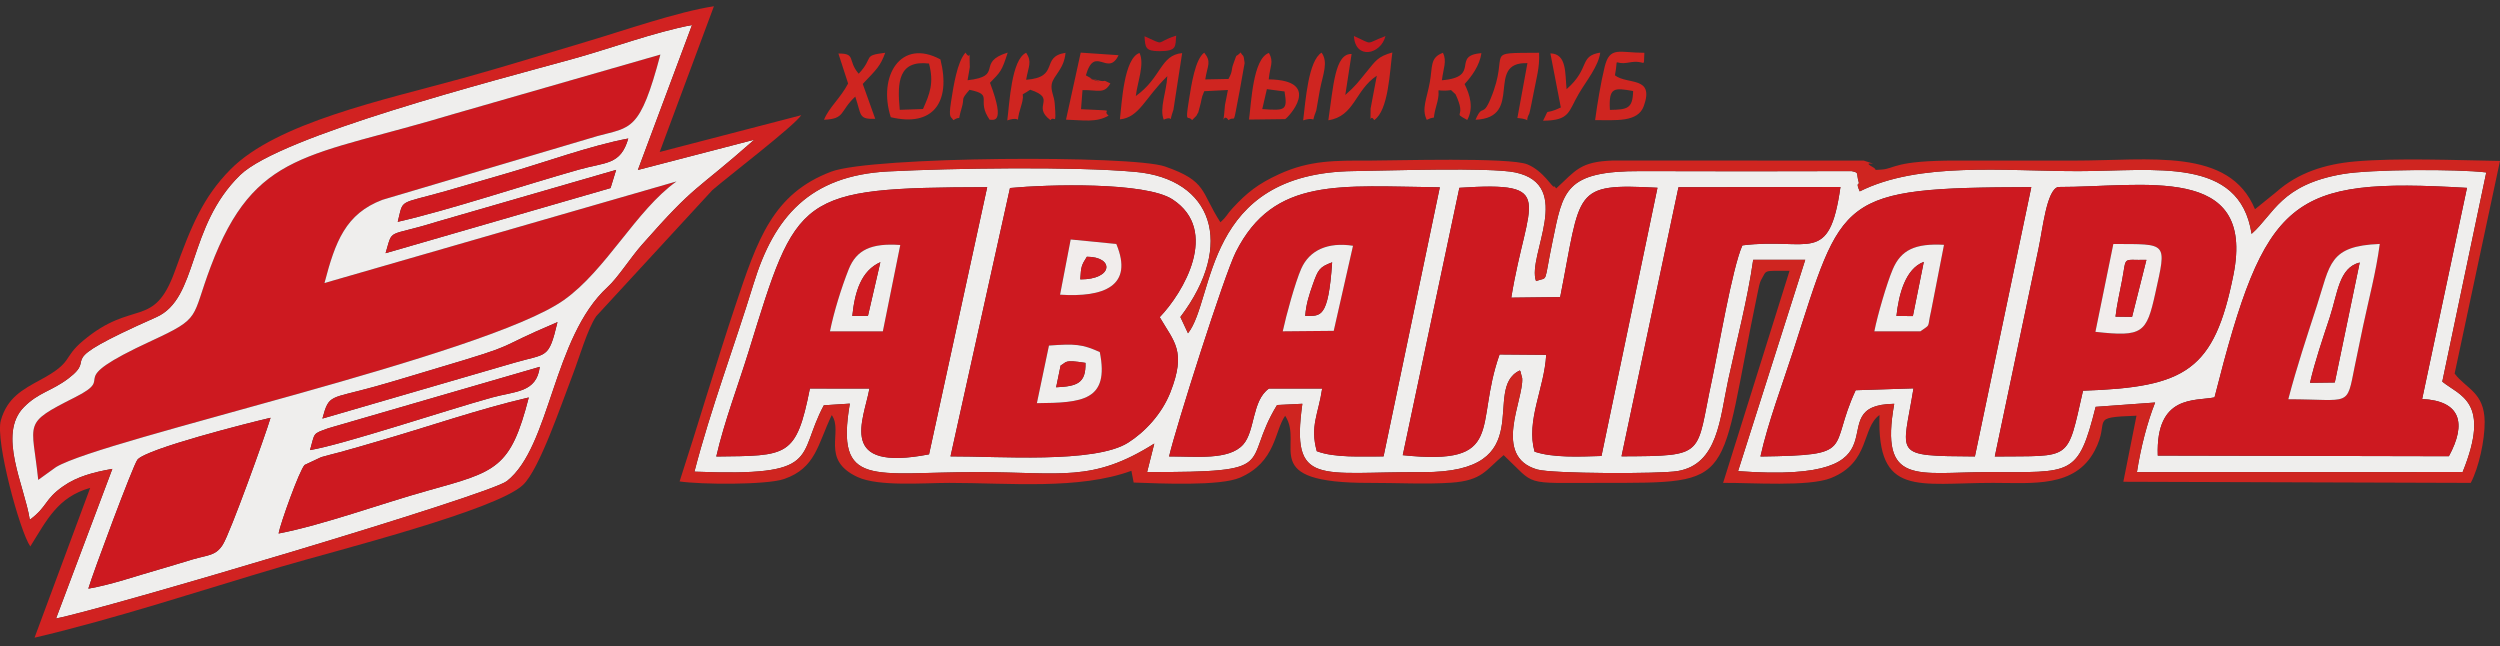 <svg width="178" height="46" fill="none" xmlns="http://www.w3.org/2000/svg"><rect width="100%" height="100%" fill="#333333" stroke="none"/><path fill-rule="evenodd" clip-rule="evenodd" d="M145.13 17.759c.31-1.433.583-4.21 1.4-4.445 6.034.015 14.086-1.739 12.491 6.25-1.363 6.821-3.392 8.009-10.71 8.254-1.164 5.087-.737 4.623-6.282 4.684l3.1-14.743zm-73.22-4.372c2.63-.253 9.643-.456 11.58.815 3.38 2.218.767 6.627-.918 8.38 1.025 1.77 1.91 2.407.76 5.345-.61 1.556-1.832 2.848-3.02 3.596-2.378 1.497-9.29.953-12.636.971l4.235-19.107zM51 32.503c5.077-.06 5.684.084 6.665-4.842l4.239.004c-.405 2.242-2.347 5.959 4.244 4.683l4.14-19.023c-13.581.04-13.523.52-16.977 11.676-.777 2.512-1.727 4.97-2.312 7.502zm74.343 0c6.925-.096 4.792-.446 6.78-4.718l4.117-.134c-.772 4.825-1.612 4.806 4.373 4.848l4.016-19.177c-13.871.039-13.383.627-16.963 11.7-.758 2.344-1.789 5.077-2.323 7.481zm-5.836-19.172l11.533-.016c-.807 5.663-2.243 3.562-6.983 4.156-.724 1.595-1.708 7.458-2.167 9.583-1.171 5.42-.313 5.409-6.44 5.437l4.057-19.16zm-15.6.04l-4.031 19.037c7.395.772 5.072-2.048 6.892-7.17l3.32.028c-.13 2.395-1.449 4.672-.828 6.893 1.32.444 3.163.355 4.765.307l3.987-19.098c-6.082-.32-5.415.123-6.927 7.783l-3.484.043c1.145-7.03 3.375-8.286-3.694-7.822zM83.24 32.5c1.886-.017 4.258.295 5.275-.85.864-.973.615-3.13 1.836-3.986l3.788.002c-.267 1.816-.88 2.665-.383 4.46 1.318.49 3.14.358 4.754.371l4.005-19.162c-7.081-.069-11.806-.773-14.521 4.606-.83 1.642-4.296 12.558-4.754 14.559zm74.434-4.207c-1.387.281-4.188-.211-4.04 4.145l20.727.045c1.277-2.348.845-3.94-1.903-4.074l3.191-15.033c-12.624-.744-14.347.621-17.975 14.917zm-108.23 5.289c9.168.355 7.222-1.008 9.214-4.725l1.85-.12c-1.031 6.056 1.61 4.872 9.098 4.876 5.974.002 8.148.764 12.58-2.031l-.512 2.03c9.707.011 6.631-.485 9.252-4.774l1.802-.09c-.829 5.955 1.168 4.825 8.57 4.867 8.494.049 4.104-5.94 6.914-7.239.035.054.066.088.07.178l.1.38c.105 1.534-2.134 5.562 1.062 6.492 1.07.312 8.762.325 10.004.114 2.883-.489 3.004-3.734 3.604-6.507.605-2.796 1.38-5.747 1.775-8.536l3.706.002-4.783 15.045c12.896.944 5.487-4.715 11.12-4.794-1.055 5.9 1.616 4.861 6.762 4.862 5.893 0 6.326.336 7.578-4.645l4.235-.309c-.555 1.399-1.019 3.171-1.295 4.956l23.19-.006c2.04-5.033-.207-5.423-1.45-6.436l3.131-14.894c-2.079-.253-8.203-.23-10.209.114-4.416.753-4.9 2.84-6.5 4.26-.845-5.545-6.902-4.467-12.342-4.467-5.304 0-11.31-.682-15.557 1.441-.325-.738.002-.4-.073-.66-.2-.688.059-.65-.503-.783-4.992.012-9.992.022-14.982 0-5.483-.024-5.566 1.414-6.311 4.99-.664 3.19-.269 2.495-1.18 2.84-.658-1.796 2.771-6.837-1.479-7.737-1.781-.377-9.185-.123-11.489-.095-10.751.13-9.877 9.099-11.811 11.547l-.542-1.157c3.924-5.186 2.272-9.833-3.195-10.332-4.4-.402-13.048-.264-17.592-.034-5.623.284-8.151 3.273-9.596 7.98-1.364 4.446-3.08 8.99-4.216 13.397z" fill="#EFEEED"/><path fill-rule="evenodd" clip-rule="evenodd" d="M2.722 34.168l1.265-.912c3.351-2.017 30.565-7.933 36.162-11.893 3.01-2.13 5.145-6.402 8.017-8.445l-25.064 7.235c.77-2.96 1.512-4.937 4.13-5.928l15.31-4.54c2.39-.653 3.018-.293 4.477-5.8l-14.707 4.23c-10.324 3.12-14.165 2.55-17.308 10.869-1.405 3.72-.618 3.62-4.207 5.278-6.694 3.095-2.252 2.414-5.463 4.031-3.777 1.901-3.044 1.7-2.612 5.875z" fill="#CD1920"/><path fill-rule="evenodd" clip-rule="evenodd" d="M6.289 41.913c.294-1.017 3.2-8.824 3.498-9.185.642-.776 7.903-2.619 9.477-2.982-.386 1.288-2.87 8.194-3.402 9.034-.499.787-1.012.722-2.113 1.039-.798.23-1.598.496-2.456.736-1.587.445-3.308 1.062-5.004 1.358zm13.546-3.927c.126-.704 1.481-4.493 1.856-4.882l1.181-.555c.475-.14.859-.225 1.357-.36.895-.24 1.73-.494 2.673-.766 3.551-1.022 7.195-2.3 10.747-3.123-1.306 5.072-2.292 5.266-7.21 6.636-3.281.916-7.412 2.433-10.604 3.05zm2.239-5.94c2.367-.394 9.673-2.836 12.95-3.742 1.674-.462 3.177-.34 3.409-2.185l-15.058 4.373c-1.155.417-.938.295-1.301 1.554zm.88-2.243l13.636-3.968c2.382-.697 2.462-.224 3.103-2.9-4.872 2.068-2.313 1.42-8.513 3.262-1.52.452-2.944.895-4.445 1.316-3.29.921-3.295.519-3.78 2.29zm4.5-11.776c.546-1.836.035-1.11 3.641-2.234l12.774-3.697-.398 1.294-16.018 4.637zm.865-2.233c3.762-.864 8.82-2.565 12.884-3.715 1.937-.549 2.978-.313 3.53-2.217-2.723.51-6.018 1.727-8.733 2.506-1.353.388-2.795.82-4.233 1.229-3.486.988-3.017.524-3.448 2.197zM2.722 34.168l1.266-.912c3.35-2.017 30.565-7.933 36.161-11.893 3.01-2.13 5.145-6.401 8.017-8.445l-25.064 7.235c.77-2.96 1.512-4.937 4.13-5.928l15.31-4.539c2.39-.654 3.018-.294 4.477-5.8L32.312 8.114c-10.324 3.12-14.165 2.55-17.308 10.869-1.405 3.72-.618 3.62-4.206 5.279-6.695 3.094-2.253 2.414-5.464 4.03-3.777 1.902-3.044 1.7-2.612 5.875zM49.272 1.78c-2.715.514-5.788 1.669-8.49 2.414-5.56 1.534-20.818 5.481-23.685 8.27-3.787 3.686-2.966 8.785-5.972 10.119-7.888 3.499-3.967 2.64-6.269 4.372-1.19.896-2.12.985-3.153 2.03-1.9 1.923.044 5.588.42 8.024 1.29-.966 1.02-1.436 2.372-2.383 1-.7 2.147-1 3.504-1.242L3.99 44.036c3.326-.637 30.84-8.79 32.1-9.782 3.114-2.45 3.256-10.224 7.167-13.809.75-.687 1.617-2.075 2.449-3.019 3.94-4.47 3.658-3.645 8-7.48l-8.289 2.155L49.273 1.78z" fill="#EFEEED"/><path fill-rule="evenodd" clip-rule="evenodd" d="M49.445 33.582c1.135-4.407 2.851-8.951 4.216-13.396 1.445-4.707 3.973-7.696 9.596-7.981 4.544-.23 13.193-.368 17.592.034 5.468.5 7.12 5.146 3.195 10.332l.542 1.157c1.935-2.448 1.06-11.416 11.811-11.547 2.304-.028 9.708-.282 11.49.095 4.25.9.82 5.941 1.479 7.737.91-.345.515.35 1.179-2.84.745-3.576.828-5.014 6.31-4.99 4.991.022 9.991.012 14.983 0 .562.132.303.095.503.783.075.259-.252-.078.073.66 4.247-2.123 10.252-1.44 15.557-1.44 5.44-.001 11.497-1.079 12.342 4.466 1.6-1.42 2.085-3.506 6.5-4.26 2.007-.343 8.13-.367 10.21-.114l-3.132 14.895c1.243 1.012 3.489 1.402 1.45 6.435l-23.19.007c.276-1.786.74-3.558 1.296-4.956l-4.236.308c-1.253 4.981-1.686 4.645-7.578 4.645-5.146 0-7.818 1.038-6.763-4.861-5.633.08 1.777 5.737-11.12 4.794l4.784-15.045-3.706-.003c-.396 2.79-1.17 5.74-1.776 8.537-.6 2.772-.72 6.018-3.604 6.507-1.241.21-8.933.197-10.003-.114-3.197-.93-.957-4.958-1.063-6.493l-.099-.38c-.005-.09-.035-.124-.07-.177-2.81 1.299 1.58 7.288-6.914 7.24-7.403-.043-9.4 1.087-8.57-4.869l-1.803.09c-2.62 4.29.455 4.786-9.252 4.774l.513-2.03c-4.433 2.795-6.606 2.034-12.58 2.031-7.488-.003-10.13 1.18-9.099-4.875l-1.85.12c-1.992 3.716-.045 5.079-9.213 4.724zm-1.057.696c1.471.225 6.191.26 7.441-.173 2.265-.785 2.384-2.462 3.392-4.55.848 1.2-.842 3.168 1.835 4.409 1.499.695 4.698.418 6.534.418 4.277 0 9.224.505 12.965-.861l.162.836c1.903.066 6.142.268 7.567-.348 2.576-1.113 2.462-3.347 3.219-4.405 1.394 2.102-2.081 4.801 6.05 4.778 1.821-.005 3.997.11 5.773-.014 2.23-.156 2.453-.906 3.734-1.962 2.349 2.212 1.257 1.977 6.915 1.975 9.913-.004 8.278.24 11.178-13.583.06-.284.123-.673.258-.904.407-.692.078-.61 2.004-.613l-4.73 15.099c2.016-.018 6.097.294 7.69-.347 2.795-1.126 2.164-3.572 3.445-4.484-.186 5.872 2.724 4.83 8.1 4.832 2.78 0 5.825.365 7.226-2.305 1.168-2.227-.523-2.352 2.972-2.478l-.937 4.703 24.736.08c.586-1.108.999-3.054.99-4.342-.013-2.112-1.315-2.347-2.138-3.44l3.23-15.14c-3.194-.052-7.31-.23-10.335.037-2.143.189-4.066.818-5.586 2.17l-1.523 1.232c-1.831-4.428-7.473-3.463-12.873-3.463-2.786 0-5.572.003-8.359-.002-4.457-.007-4.397.573-5.34.64-.709.051-.287.02-.624-.165-1.036-.572.913.026-.658-.474l-17.868-.004c-2.358.075-2.653.732-4.028 1.983-.054-.043-.135-.184-.157-.136-.078.172-.726-1.096-1.9-1.575-1.27-.517-9.493-.266-11.197-.268-2.48-.004-4.3-.034-6.475.965-1.51.694-2.287 1.309-3.327 2.433-.408.441-.356.537-.857.993-1.42-2.196-.93-2.92-3.941-3.97-2.363-.824-20.875-.722-23.753.361-4.183 1.573-5.267 4.835-6.841 9.542-1.388 4.153-2.643 8.444-3.97 12.52z" fill="#CF2520"/><path fill-rule="evenodd" clip-rule="evenodd" d="M162.925 28.425c.609-2.325 1.326-4.466 2.049-6.699.943-2.914.836-4.22 4.466-4.358-.27 2.03-.77 3.867-1.199 5.893-.207.978-.397 1.884-.585 2.827-.59 2.943-.259 2.346-4.73 2.337zm-5.252-.132c-1.387.281-4.188-.211-4.04 4.145l20.727.046c1.277-2.348.845-3.942-1.902-4.075l3.19-15.033c-12.624-.744-14.347.621-17.975 14.917zm-83.848.413l.86-4.103c1.85-.133 2.37-.105 3.62.464.696 3.477-1.26 3.61-4.48 3.639zm2.407-11.655l3.25.32c1.256 3.014-.916 3.814-4.006 3.61l.756-3.93zm-8.555 15.443c3.346-.018 10.258.526 12.636-.972 1.188-.747 2.41-2.04 3.02-3.595 1.15-2.939.265-3.576-.76-5.345 1.685-1.753 4.297-6.163.918-8.38-1.937-1.272-8.95-1.069-11.58-.815l-4.234 19.107zm23.653-8.905c.249-1.155.884-3.476 1.315-4.455.587-1.332 1.903-1.911 3.69-1.638l-1.374 6.059-3.632.034zm-8.09 8.91c1.885-.017 4.258.295 5.275-.85.863-.972.614-3.13 1.836-3.985l3.787.002c-.266 1.815-.88 2.665-.383 4.46 1.318.49 3.141.358 4.754.37l4.006-19.161c-7.082-.069-11.806-.773-14.522 4.606-.829 1.642-4.295 12.558-4.753 14.559zm53.495-8.909h-3.283c.225-1.137.879-3.392 1.304-4.4.591-1.402 1.602-1.87 3.657-1.76l-.922 4.73c-.293 1.265.013.872-.756 1.43zm-11.391 8.913c6.925-.095 4.792-.446 6.781-4.718l4.116-.134c-.772 4.825-1.612 4.806 4.373 4.848l4.016-19.176c-13.87.038-13.383.626-16.963 11.7-.757 2.343-1.789 5.076-2.323 7.48zm-66.252-8.91c.271-1.36.817-3.117 1.333-4.418.552-1.39 1.613-1.878 3.675-1.732l-1.24 6.146-3.768.004zm-8.091 8.91c5.078-.06 5.684.084 6.665-4.843l4.239.005c-.405 2.242-2.347 5.959 4.244 4.682l4.14-19.022c-13.58.04-13.523.52-16.976 11.676-.777 2.512-1.728 4.97-2.312 7.502zm48.876-.095c7.395.772 5.072-2.048 6.893-7.17l3.32.027c-.131 2.396-1.45 4.673-.828 6.894 1.319.443 3.162.355 4.764.307l3.987-19.098c-6.081-.32-5.414.122-6.927 7.783l-3.483.043c1.144-7.03 3.374-8.286-3.694-7.823l-4.032 19.037z" fill="#CD1920"/><path fill-rule="evenodd" clip-rule="evenodd" d="M150.47 17.374c3.883.015 3.802-.185 2.988 3.505-.626 2.84-.899 3.121-4.265 2.748l1.276-6.253zm-8.44 15.128c5.545-.06 5.117.402 6.281-4.684 7.319-.245 9.348-1.433 10.71-8.254 1.596-7.989-6.456-6.236-12.49-6.25-.818.234-1.09 3.012-1.4 4.445l-3.101 14.743z" fill="#CD1920"/><path fill-rule="evenodd" clip-rule="evenodd" d="M45.417 12.1l8.29-2.154c-4.343 3.835-4.06 3.01-8.001 7.48-.832.944-1.7 2.332-2.45 3.019-3.91 3.585-4.052 11.36-7.165 13.809-1.26.992-28.776 9.144-32.1 9.782l4.008-10.652c-1.357.242-2.504.542-3.504 1.242-1.352.947-1.083 1.417-2.373 2.383-.375-2.436-2.319-6.101-.419-8.024 1.033-1.046 1.963-1.134 3.153-2.03 2.301-1.733-1.62-.873 6.27-4.372 3.005-1.333 2.184-6.433 5.971-10.118 2.867-2.79 18.126-6.737 23.684-8.27 2.702-.746 5.776-1.901 8.492-2.415L45.417 12.1zM2.158 38.906c1.173-1.872 1.943-3.512 4.263-4.169L2.459 45.404c5.729-1.338 11.905-3.387 17.56-5.055 3.818-1.126 15.316-4.016 17.216-5.82 1.18-1.12 2.726-5.736 3.569-7.918.426-1.105 1.026-3.187 1.647-4.097l8.271-8.98c1.043-.907 5.79-4.538 6.328-5.332l-10.08 2.62L50.831.445c-2.623.403-6.443 1.743-8.992 2.497-3.012.89-5.836 1.782-8.908 2.63-5.608 1.549-13.227 3.156-16.525 6.494-1.952 1.976-2.799 4.043-3.956 7.243-1.51 4.173-2.967 1.949-6.545 4.96-1.485 1.25-.641 1.487-2.996 2.759-1.36.735-2.39 1.31-2.848 2.9-.414 1.439 1.361 7.937 2.096 8.977z" fill="#D12221"/><path fill-rule="evenodd" clip-rule="evenodd" d="M115.452 32.491c6.127-.028 5.267-.017 6.44-5.437.458-2.124 1.442-7.988 2.167-9.583 4.74-.594 6.176 1.507 6.983-4.156l-11.534.016-4.056 19.16zM6.29 41.913c1.695-.296 3.416-.913 5.003-1.358.858-.24 1.658-.506 2.457-.736 1.1-.317 1.613-.251 2.112-1.039.532-.84 3.016-7.746 3.402-9.033-1.574.363-8.835 2.206-9.476 2.981-.299.361-3.204 8.167-3.499 9.185zm13.544-3.927c3.193-.617 7.323-2.135 10.605-3.05 4.918-1.37 5.904-1.564 7.21-6.636-3.553.822-7.196 2.1-10.747 3.123-.944.272-1.778.526-2.674.767-.497.134-.882.22-1.356.359l-1.182.555c-.374.389-1.73 4.178-1.856 4.882z" fill="#CD1920"/><path fill-rule="evenodd" clip-rule="evenodd" d="M166.237 27.233l-1.764.023c.333-1.477.92-3.187 1.399-4.638.576-1.747.655-3.553 2.14-3.928l-1.775 8.543zm-3.311 1.192c4.472.01 4.14.606 4.73-2.337.189-.943.379-1.85.586-2.827.43-2.026.928-3.863 1.199-5.893-3.63.138-3.524 1.444-4.467 4.358-.722 2.233-1.44 4.373-2.048 6.699z" fill="#EFEEED"/><path fill-rule="evenodd" clip-rule="evenodd" d="M22.954 29.803l13.636-3.968c2.381-.697 2.462-.224 3.103-2.9-4.872 2.068-2.313 1.42-8.513 3.262-1.52.452-2.944.895-4.445 1.316-3.29.921-3.295.519-3.78 2.29zm5.366-14.009c3.76-.864 8.819-2.565 12.883-3.715 1.936-.549 2.978-.314 3.53-2.217-2.723.51-6.018 1.727-8.733 2.506-1.354.388-2.795.82-4.233 1.228-3.486.99-3.017.525-3.448 2.198zm-6.246 16.252c2.367-.394 9.672-2.836 12.95-3.742 1.674-.462 3.177-.34 3.408-2.185l-15.058 4.373c-1.154.417-.937.295-1.3 1.554zm5.379-14.019L43.47 13.39l.4-1.294-12.775 3.697c-3.606 1.125-3.095.399-3.642 2.234z" fill="#CF1A20"/><path fill-rule="evenodd" clip-rule="evenodd" d="M150.623 22.545c.106-.9.302-1.707.468-2.588.339-1.794-.021-1.402 1.734-1.456l-1.021 4.06-1.18-.016zm-1.43 1.082c3.366.373 3.639.092 4.266-2.748.814-3.69.895-3.49-2.99-3.506l-1.276 6.254z" fill="#F1EDEC"/><path fill-rule="evenodd" clip-rule="evenodd" d="M60.684 22.495c.176-1.748.646-3.224 1.998-3.828l-.884 3.824-1.114.004zm-1.592 1.098l3.768-.004 1.24-6.146c-2.063-.146-3.123.343-3.675 1.732-.516 1.3-1.062 3.058-1.333 4.418zm77.105-1.087l-1.17-.013c.166-1.542.643-3.365 1.947-3.848l-.777 3.861zm.538 1.084c.769-.558.463-.165.756-1.43l.923-4.73c-2.056-.11-3.067.358-3.658 1.76-.426 1.009-1.08 3.263-1.304 4.401h3.283zm-43.802-1.095c.057-.835.284-1.518.546-2.258.371-1.048.473-1.225 1.37-1.56-.28 4.091-.839 3.797-1.916 3.818zM91.33 23.59l3.632-.034 1.373-6.058c-1.787-.274-3.102.305-3.69 1.637-.43.98-1.066 3.3-1.315 4.455zm-15.814 2.435c.455-.237.196-.436 1.77-.187.036 1.443-.587 1.665-2.089 1.737l.32-1.55zm-1.69 2.681c3.22-.03 5.175-.162 4.48-3.638-1.251-.57-1.77-.597-3.621-.465l-.86 4.103z" fill="#EFEEED"/><path fill-rule="evenodd" clip-rule="evenodd" d="M168.013 18.69c-1.485.375-1.565 2.18-2.141 3.927-.479 1.451-1.066 3.161-1.399 4.638l1.765-.023 1.775-8.542z" fill="#CF1A20"/><path fill-rule="evenodd" clip-rule="evenodd" d="M76.917 19.892c.053-.903.074-.99.469-1.612 1.952.003 1.89 1.618-.469 1.612zm-1.44 1.09c3.09.202 5.261-.597 4.005-3.612l-3.25-.319-.756 3.93z" fill="#F1EDEC"/><path fill-rule="evenodd" clip-rule="evenodd" d="M94.577 8.562c1.875-.28 1.887-2.132 3.452-3.173l-.443 2.342c0 1.397-.063.28.255.82 1.033-.697 1.103-3.48 1.295-4.816-1.04.293-1.186.589-1.834 1.378-.631.768-.746.965-1.517 1.649l.448-2.918c-1.193-.042-1.297 2.306-1.656 4.718zM79.737 8.5c1.392-.141 1.767-1.512 3.376-3.077-.06 1.138-.579 2.305-.254 3.096.832-.364.268.502.69-.71l.62-4.028c-1.562.141-1.464 1.747-3.298 3.056.101-.947.646-2.293.26-3.067-1.113.393-1.258 3.568-1.394 4.73zm34.887-.675c-.09-1.637.29-1.58 1.655-1.345-.032 1.263-.408 1.32-1.655 1.345zm-1.052.729c1.472-.01 3.048.176 3.47-1.01.763-2.147-1.154-1.489-2.059-2.18.283-1.482-.22-.684 1.008-.915 1.256-.236 1.015.536 1.088-.691-1.78.005-2.463-.498-2.83 1.012-.272 1.116-.519 2.6-.677 3.784zm-47.855-.792l-1.654.057c-.2-2.022-.071-3.545 2.082-3.295.363 1.385.064 2.131-.428 3.238zm-2.293.583c2.979.714 4.307-1.029 3.535-4.114-2.825-1.534-4.472 1.191-3.535 4.114zm21.452.208l.303-.305c.306-.595.012.14.241-.627.154-.515.07-.55.32-1.127l1.686-.085c-.02.162-.204 1.01-.208 1.062-.158 1.999-.195.416.251 1.083.555-.404.258.683.798-2.106l.35-1.959c-.08-.696-.1-.417-.283-.753-.443.446-.19-.072-.52.813-.183.494-.009.437-.344 1.073l-1.655.032c.156-1.013.462-1.229-.074-1.904-.646.469-.912 2.258-1.099 3.439-.27 1.698-.062.971.234 1.364zm-13.158.02c1.207-.41.475.6.978-1.004.398-1.268-.294-.54.656-1.18 1.955.653.064 1.133 1.44 2.165.283-.386.433.576.306-1.166-.041-.567-.3-.92-.215-1.394.11-.62.88-1.05.982-2.234-1.833.288-.361 1.74-2.804 1.92.166-.974.435-1.253.003-1.925-1.057.474-1.186 3.6-1.346 4.818zm33.34-.046c3.491-.152.636-4.14 3.694-4.03l-.714 3.904c1.152.09.439.443.848-.314.03-.055.277-1.308.309-1.48.192-1.016.44-1.816.388-2.851-4.13.034-2.015-.174-3.45 3.267-.583 1.4-.56.296-1.075 1.504zm-37.18.027c.668-.414.243.291.595-.874.235-.78-.122-.503.558-1.286 1.792.37.424.705 1.44 2.14.14-.073 1.207.49.016-2.64.763-.782.846-.843 1.262-2.151-2.3.707-.22 1.68-2.86 1.97.014-.112.163-.875.161-.938-.066-1.76.141-.297-.307-1.032-.595.68-.847 2.335-1.03 3.504-.19 1.217-.001 1.024.165 1.307zm33.709-.02c.81-.41.299.317.692-1.05.445-1.542-.409-.88 1.036-1.068l.322.3c.852 1.812-.324 1.19.83 1.825.47-.843.2-1.78-.19-2.556.516-.555 1.072-1.321 1.2-2.2-2.184.159.011 1.694-2.815 1.93.105-.862.367-1.354.077-1.955-.935.333-.736.987-.935 2.087-.22 1.21-.603 1.905-.217 2.687zM90.202 6.347l1.256.165c.234 1.376.037 1.365-1.586 1.255l.33-1.42zM88.93 8.513l2.573-.032c.174-.072 2.75-2.773-1.17-2.83.093-.97.38-1.23.017-1.883-1.145.392-1.253 3.53-1.42 4.745zM60.386 5.947c-.558 1.063-1.353 1.688-1.717 2.58 1.53-.063 1.094-.59 2.226-1.65.449 1.332.217 1.623 1.421 1.584l-.889-2.485c1.012-1.063 1.256-1.272 1.6-2.219-1.658.207-.762.291-1.887 1.493-.82-.947-.163-1.452-1.446-1.438l.692 2.134zM75.901 8.52c1.25.036 2.148.22 3.03-.286-.591-.472.904-.314-1.962-.459l.106-1.361c1.132-.018 1.528.305 1.984-.475-.676-.351-.239-.06-.816-.21-1.855-.482 1.12.452-.497-.124l-.432-.24c.633-2.216 1.565.15 2.328-1.435l-2.695-.183L75.9 8.52zm35.23-.866c-1.324.626-.718-.103-1.265.941 1.927-.018 1.787-.632 2.543-1.92.537-.915 1.401-1.959 1.528-2.93-1.54.256-.682 1.105-2.396 2.603-.117-1.131.029-2.515-1.154-2.548l.744 3.854z" fill="#CF2520"/><path fill-rule="evenodd" clip-rule="evenodd" d="M150.623 22.545l1.18.015 1.022-4.059c-1.755.054-1.395-.339-1.734 1.455-.167.882-.362 1.69-.468 2.59zm-57.689-.05c1.076-.022 1.636.273 1.915-3.819-.898.336-.999.513-1.37 1.56-.262.74-.488 1.424-.545 2.259z" fill="#CF1A20"/><path fill-rule="evenodd" clip-rule="evenodd" d="M92.786 8.57c1.1-.348.481.417.931-.696 0-.002.235-1.354.264-1.503.201-1.046.614-1.933.115-2.622-.943.575-1.14 3.417-1.31 4.82z" fill="#CF2520"/><path fill-rule="evenodd" clip-rule="evenodd" d="M136.974 18.645c-1.304.483-1.78 2.306-1.947 3.848l1.17.013.777-3.86zm-76.289 3.85l1.114-.004.883-3.824c-1.352.603-1.821 2.08-1.997 3.828zm14.831 3.53l-.319 1.55c1.502-.073 2.124-.294 2.089-1.738-1.574-.249-1.315-.05-1.77.188zm1.401-6.133c2.359.006 2.42-1.608.469-1.612-.396.622-.417.709-.469 1.612z" fill="#CF1A20"/><path fill-rule="evenodd" clip-rule="evenodd" d="M83.746 2.538c-1.574.487-.664.76-2.256.044.053.788.044 1.063 1.058 1.062 1.291-.002 1.12-.353 1.198-1.106z" fill="#C1181E"/><path fill-rule="evenodd" clip-rule="evenodd" d="M98.646 2.569c-1.506.565-.798.645-2.247-.006.09 1.7 1.91 1.34 2.247.006z" fill="#C6191F"/></svg>